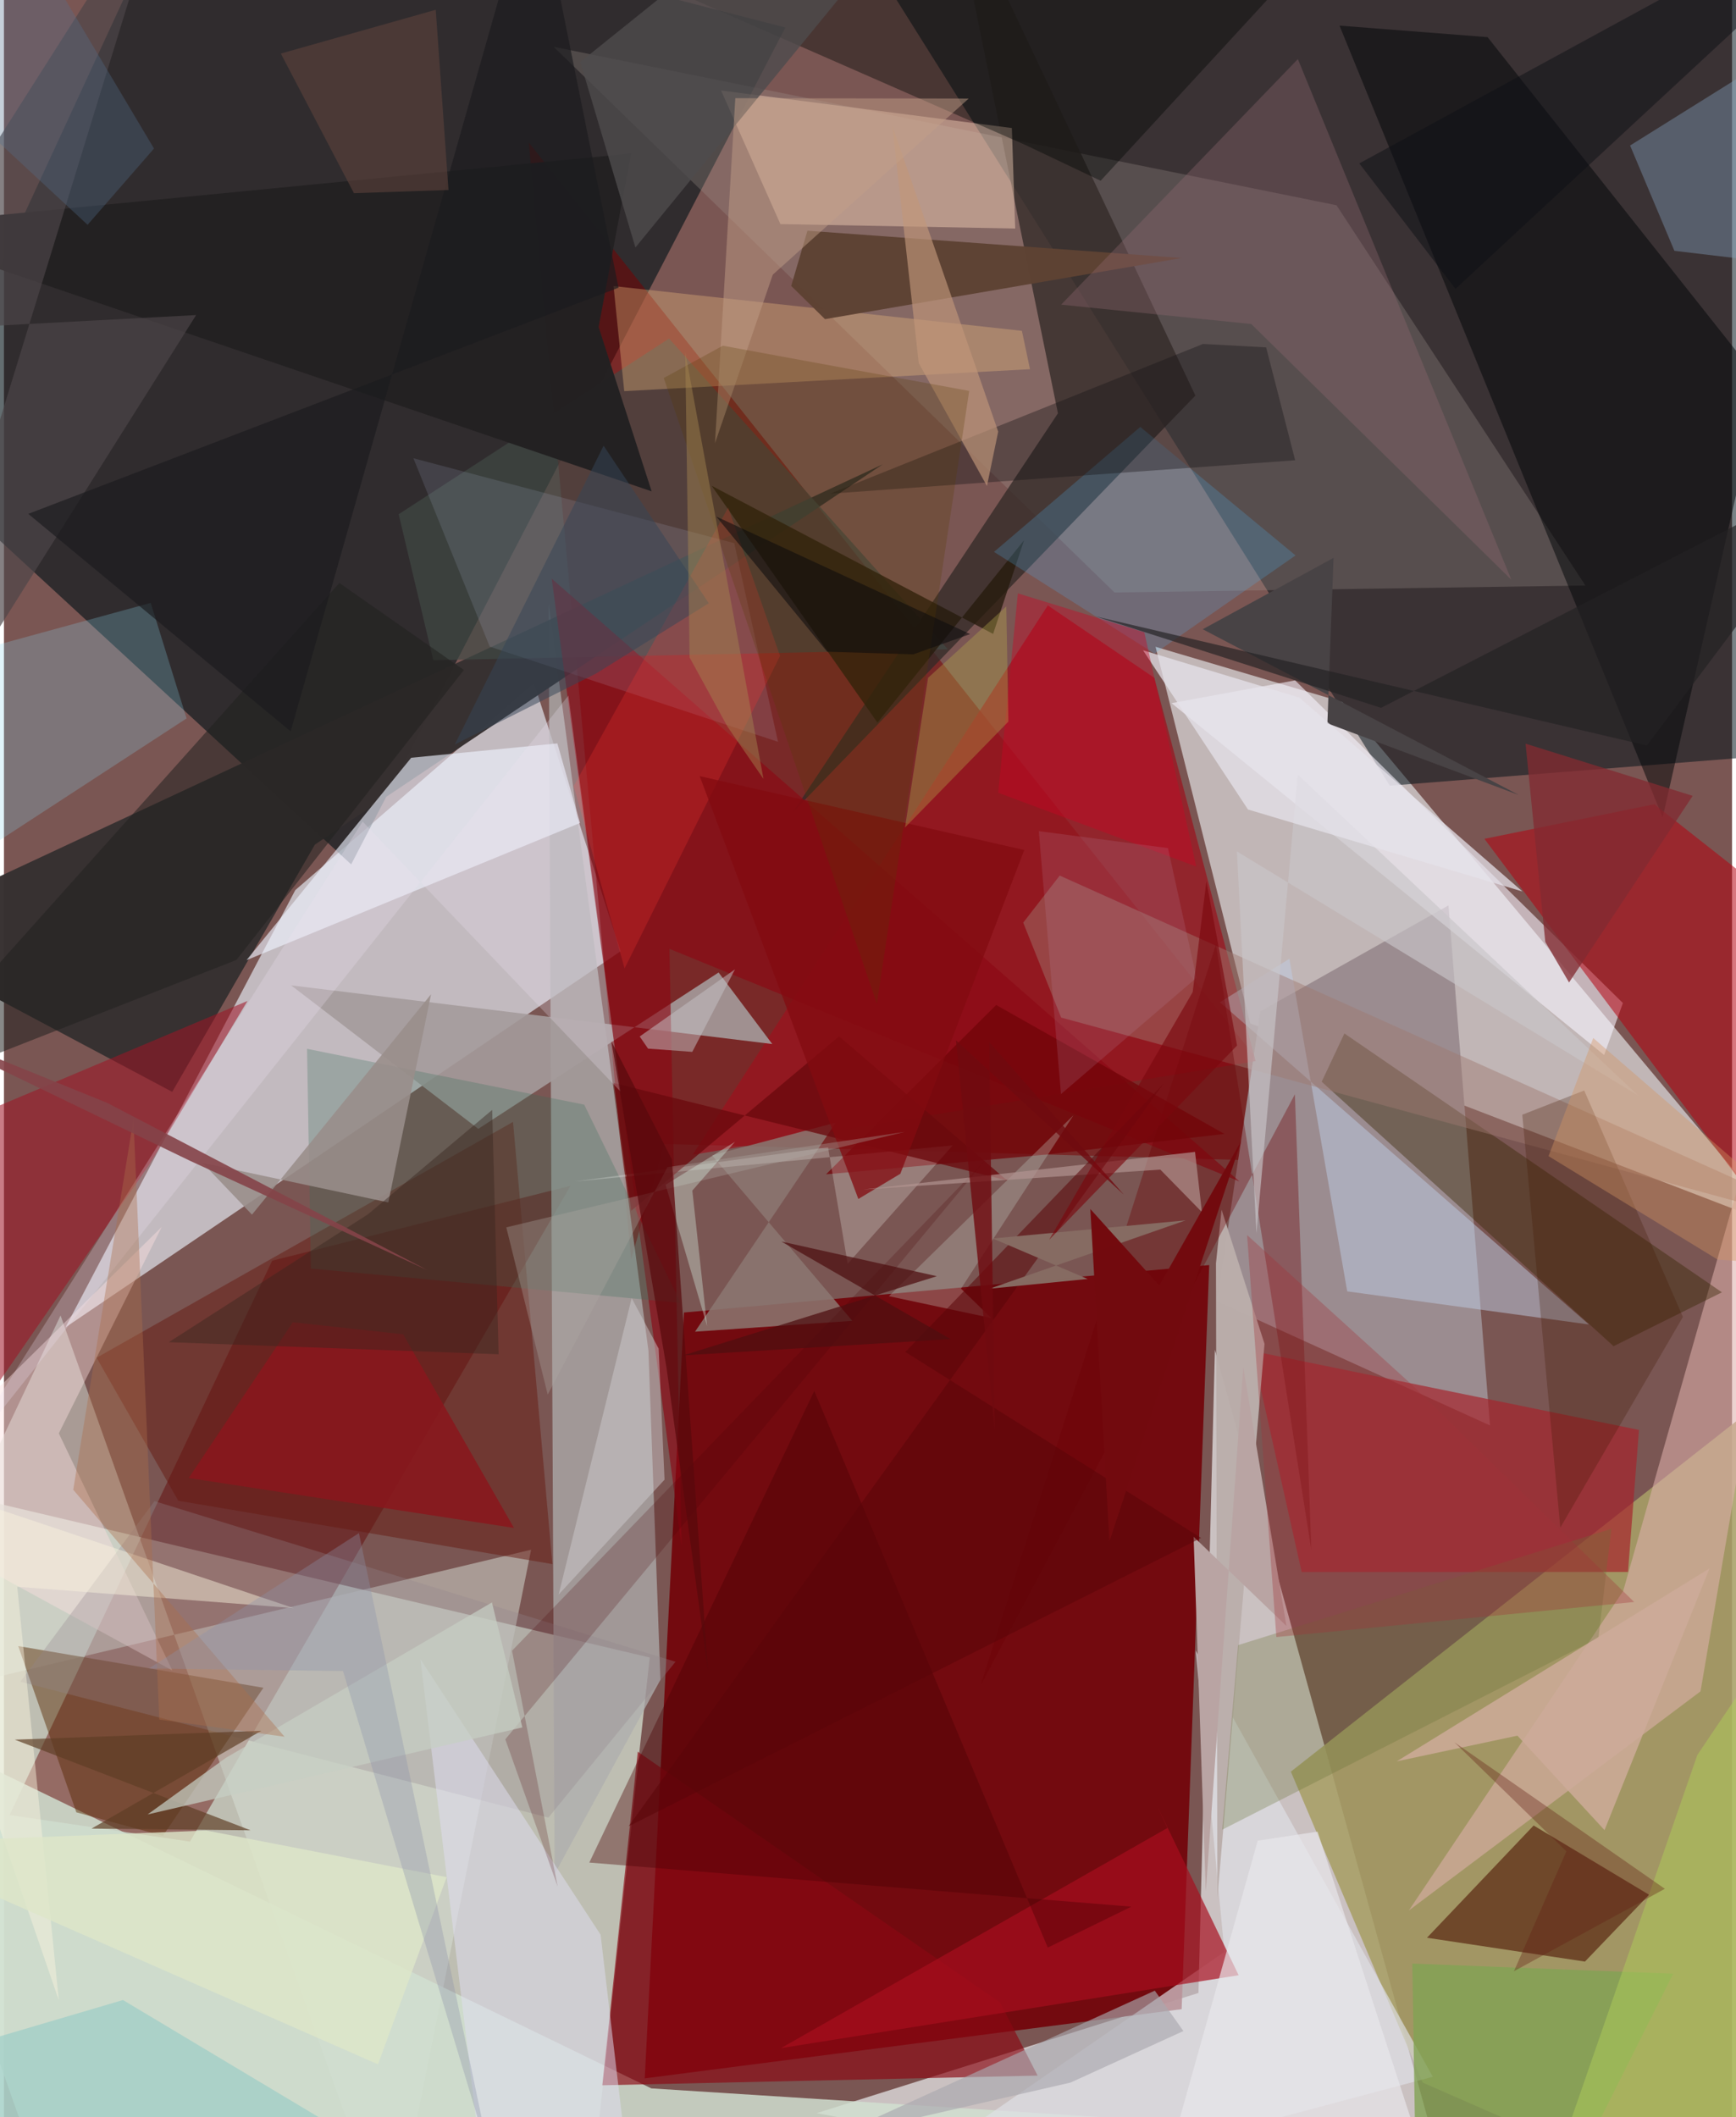 <svg xmlns="http://www.w3.org/2000/svg" width="228" height="278" viewBox="0 0 836 1024"><path fill="#7a5653" d="M0 0h836v1024H0z"/><path fill="#d6e3d5" fill-opacity=".733" d="M312.393 801.7L281.277 1086H-50.17l20.504-365.13z"/><path fill="#f1f6f7" fill-opacity=".667" d="M393.173 1022.05l184.694-58.133 7.96-311.025 118.457 427.83z"/><path fill="#eef6ff" fill-opacity=".627" d="M298.314 460.09L29.765 642.001l111.162-211.467 115.48-100.154z"/><path fill="#720007" fill-opacity=".886" d="M583.063 611.87l-254.08 22.943-18.986 370.414 259.736-33.47z"/><path fill="#d7d4d5" fill-opacity=".761" d="M647.578 339.593l212.304 253.996-256.968-98.625-45.813-182.135z"/><path fill="#031318" fill-opacity=".616" d="M86.325-62L378 13.33 167.966 418.063-44.838 221.977z"/><path fill="#001219" fill-opacity=".525" d="M898 361.997L850.804-62 405.29-42.312l265.154 422.321z"/><path fill="#a79f67" fill-opacity=".878" d="M866.06 1086l-179.707-78.721-63.787-150.402L898 640.242z"/><path fill="#780001" fill-opacity=".518" d="M303.4 609.177L253.915 68.97l392.007 493.396-326.431-9.089z"/><path fill="#600100" fill-opacity=".439" d="M89.99 890.718L2.724 877.846l127.02-268.096 144.374-36.233z"/><path fill="#9b8c90" d="M586.838 629.398l132.06 60.048-20.082-251.531-90.992 51.24z"/><path fill="#aeaeaf" fill-opacity=".745" d="M317.573 812.43l-5.793-159.229-48.291-361.377 2.905 614.614z"/><path fill="#363030" fill-opacity=".98" d="M-62 451.819l487.154-227.26-274.723 183.935-69.03 119.6z"/><path fill="#d8e0d6" fill-opacity=".506" d="M187.476 1086l67.543-336.45L-62 825.065l89.379-188.816z"/><path fill="#a39992" fill-opacity=".278" d="M644.658 99.268l-378.74-76.622L537.27 286.561l227.803-3.366z"/><path fill="#9c131e" fill-opacity=".725" d="M605.524 513.225l-49.015-185.37-51.516-35.034-171.82 265.694z"/><path fill="#d0e0d0" fill-opacity=".843" d="M7.234 1024.046l622.443 6.192-316.496-20.159L-62 827.964z"/><path fill="#332a27" fill-opacity=".773" d="M576.377 191.32L381.532 393.004l128.35-193.089L456.495-62z"/><path fill="#000407" fill-opacity=".502" d="M717.725 17.967l-71.622-5.572 156.332 382.958 47.837-210.149z"/><path fill="#f9f4ff" fill-opacity=".588" d="M624.617 329.075L564.85 340.09l209.269 170.184 9.079-25.144z"/><path fill="#501707" fill-opacity=".616" d="M740.02 882.925l55.832 33.491-31.013 32.337-76.42-11.527z"/><path fill="#a7222c" fill-opacity=".678" d="M603.907 653.415l187.069 38.196-5.306 68.689-157.878.028z"/><path fill="#b4000f" fill-opacity=".537" d="M716.203 405.71l82.206-16.726L898 467.476l-47.665 117.528z"/><path fill="#fbd6bd" fill-opacity=".435" d="M375.624 108.383l-28.712-64.614 140.68 18.155 1.62 48.611z"/><path fill="#deb0ae" fill-opacity=".561" d="M679.643 924.04l141.11-105.994L898 365.514 783.334 769.509z"/><path fill="#eef3ff" fill-opacity=".631" d="M278.687 398.048l-10.967-38.492-70.71 6.945-79.674 97.888z"/><path fill="#414945" fill-opacity=".686" d="M456.605 314.05l-248.903 5.267-16.75-70.611 130.805-84.953z"/><path fill="#572700" fill-opacity=".463" d="M125.515 816.313L6.902 796.14l28.125 80.416 41.857 11.383z"/><path fill="#352300" fill-opacity=".4" d="M831.101 625.05l-52.412 26.05-141.211-127.908 10.991-23.354z"/><path fill="#a49b9b" fill-opacity=".902" d="M229.467 545.98l116.255-75.62 25.965 34.605-232.743-28.368z"/><path fill="#661911" fill-opacity=".49" d="M246.27 542.635l19.047 213.868L84.345 725.87l-39.52-69.183z"/><path fill="#8b0714" fill-opacity=".639" d="M264.985 279.866l62.842 468.083-5.886-289.03 275.732 112.492z"/><path fill="#dfe0e6" fill-opacity=".655" d="M384.992 1086l205.44-141.97-13.93-145.749 114.723 206.174z"/><path fill="#8b0913" fill-opacity=".659" d="M306.61 847.228l-17.136 161.352 210.58-4.684-18.164-35.383z"/><path fill="#bfcce4" fill-opacity=".494" d="M649.832 624.585l-27.979-160.857-33.59 21.041 178.504 155.847z"/><path fill="#9e7a71" fill-opacity=".455" d="M898 597.358L510.742 423.476l-17.65 22.77 18.33 45.918z"/><path fill="#9f1525" fill-opacity=".557" d="M70.216 563.368L-62 754.652V559.939l179.822-75.812z"/><path fill="#a70e1e" fill-opacity=".686" d="M375.898 990.606l221.414-35.263-39.517-82.058 5.07 10.837z"/><path fill="#000604" fill-opacity=".4" d="M530.545 87.417L493.8 69.965 192.827-62l424.14 55.57z"/><path fill="#232122" fill-opacity=".984" d="M-62 109.83l375.334 127.825-25.649-79.466 15.672-83.934z"/><path fill="#fce0e0" fill-opacity=".424" d="M81.466 807.97L26.534 693.266l49.791-99.848L-62 729.676z"/><path fill="#baaeab" fill-opacity=".976" d="M586.339 611.002l.69 307.087 22.79-268.118-20.77-64.875z"/><path fill="#efbc81" fill-opacity=".345" d="M294.901 138.368l5.179 50.812 196.283-10.617-3.91-18.55z"/><path fill="#5e4233" fill-opacity=".984" d="M397.193 154.356l-16.344-16.055 7.859-26.705 181.067 13.19z"/><path fill="#8b7772" fill-opacity=".847" d="M334.315 644.096l76.086-5.26-67.866-80.045 59.905-15.818z"/><path fill="#261b0d" fill-opacity=".788" d="M422.569 349.508l70.909-88.18-14.95 45.272-136.157-71.646z"/><path fill="#86a4c0" fill-opacity=".392" d="M786.675 70.382L898 .83l-35.876 126.913-54.007-6.423z"/><path fill="#89d5ee" fill-opacity=".251" d="M88.337 347.475l-17.346-55.88-126.492 34.616L-62 445.448z"/><path fill="#cedfff" fill-opacity=".125" d="M198.078 221.64l155.232 41.078 21.16 96.073L235 312.746z"/><path fill="#356f56" fill-opacity=".267" d="M148.473 613.543l178.9 16.626-46.654-95.88-134.1-27.009z"/><path fill="#93858c" fill-opacity=".302" d="M7.942 813.391L263.395 879.1l61.497-75.361-252.055-77.69z"/><path fill="#6c0104" fill-opacity=".357" d="M472.378 815.418L586.31 456.82l46.162 292.846-7.954-220.395z"/><path fill="#e0def1" fill-opacity=".51" d="M235.785 1086l64.445-51.735-11.598-98.516-87.16-133.27z"/><path fill="#4eb6f5" fill-opacity=".216" d="M624.829 268.638l-68.243 47.512-77.624-49.215 70.755-60.45z"/><path fill="#667133" fill-opacity=".294" d="M771.35 792.24l-182.002 92.72 7.698-89.277 180.603-56.264z"/><path fill="#8f6770" fill-opacity=".349" d="M511.44 147.354L625.957 28.573 729.239 280.41l-125.83-123.69z"/><path fill="#480003" fill-opacity=".38" d="M545.403 922.182L283.18 900.855 392.01 672.72l112.958 269.263z"/><path fill="#161516" fill-opacity=".376" d="M624.65 222.613l-14.044-54.591-30.54-1.66-180.344 72.407z"/><path fill="#4d4549" fill-opacity=".682" d="M-62 160.626L79.511-62-62 398.476l154.967-246.09z"/><path fill="#720409" fill-opacity=".765" d="M480.008 486.078L397.69 567.97l106.185-9.5 86.549-10.031z"/><path fill="#bfc7bd" fill-opacity=".325" d="M517.387 539.419l-54.396 83.85 14.664 14.224-49.55-10.573z"/><path fill="#d4d1d4" fill-opacity=".451" d="M319.568 715.674l-51.228 55.554 35.33-143.357 13.053 24.412z"/><path fill="#ff3831" fill-opacity=".231" d="M375.444 317.25l-75.2 151.136-24.628-88.175 74.746-134.715z"/><path fill="#c09679" fill-opacity=".659" d="M429.755 60.791l51.232 147.98-5.444 26.289-32.993-59.432z"/><path fill="#421700" fill-opacity=".271" d="M752.913 738.877l-18.384-199.722 29.95-11.719 47.755 109.515z"/><path fill="#998e8a" fill-opacity=".882" d="M119.986 587.483l-23.907-25.04 89.873 19.129 20.674-100.682z"/><path fill="#89171c" fill-opacity=".859" d="M139.74 639.534l53.364 5.811 53.628 93.662-157.339-24.146z"/><path fill="#484345" d="M732.85 384.518l-152.917-80.174 63.28-34.52-2.97 80.033z"/><path fill="#b9a4a3" d="M620.439 786.437l-20.913-125.285-18.105 253.658-5.903-171.543z"/><path fill="#82a254" fill-opacity=".808" d="M741.623 1086l65.93-131.4-126.231-4.889 1.324 81.082z"/><path fill="#21201e" fill-opacity=".533" d="M162.263 281.967L-62 532.688l174.461-68.399 110.042-140.246z"/><path fill="#fefffe" fill-opacity=".235" d="M408.158 611.26l-9.488-56.355-122.85 16.576 183.152-17.484z"/><path fill="#6b0a0d" fill-opacity=".78" d="M294.928 523.805l8.51 61.79 100.567-84.34 81.266 69.679z"/><path fill="#c9c6c9" fill-opacity=".647" d="M790.712 529.956L596.485 411.81l9.424 184.677 19.983-221.861z"/><path fill="#4e4b4d" fill-opacity=".8" d="M426.314-28.044L305.48 119.714l-26.673-89.742L319.98-3.122z"/><path fill="#1b1b1e" fill-opacity=".675" d="M138.703 353.74L256.814-62l40.513 201.142L11.774 248.54z"/><path fill="#f8f3dc" fill-opacity=".471" d="M-62 710.068l88.533 257.381L6.422 767.445l133.741 10.33z"/><path fill="#e5e2eb" fill-opacity=".741" d="M551.054 314.526l75.622 22.864 107.937 93.784-132.798-39.653z"/><path fill="#c3a088" fill-opacity=".478" d="M371.94 132.844l-27.957 81.49 9.824-166.855 112.902.196z"/><path fill="#ebe0ef" fill-opacity=".259" d="M173.51 397.354l124.793 130.623-25.23-191.567-300.548 378.81z"/><path fill="#dde6c9" fill-opacity=".812" d="M180.95 998.462l33.21-90.561-116.263-22.543L-62 891.648z"/><path fill="#830b10" fill-opacity=".765" d="M493.591 411.123l-59.934 156.568-20.324 12.21L336.57 375.38z"/><path fill="#812a31" fill-opacity=".765" d="M736.11 359.687l9.538 95.862 11.508 19.633 59.809-90.259z"/><path fill="#92cac5" fill-opacity=".58" d="M-62 1024.976l294.186 46.84L57.57 967.34l-90.833 26.794z"/><path fill="#4a0407" fill-opacity=".212" d="M245.785 798.406l230.097-238.562-233.35 281.409 25.33 71.214z"/><path fill="#aecc5a" fill-opacity=".506" d="M751.962 1043.069l67.24-194.24L898 732.017l-5.126 291.99z"/><path fill="#cf0023" fill-opacity=".388" d="M480.997 383.435l95.794 35.674-25.112-113.288-61.177-18.832z"/><path fill="#b4aa4d" fill-opacity=".361" d="M485.925 348.992L435.9 400.24l11.158-72.399 37.837-34.525z"/><path fill="#b39491" fill-opacity=".678" d="M559.42 565.701l-143.654 9.628 160.444-18.203 3.322 29.122z"/><path fill="#5e3d24" fill-opacity=".675" d="M42.346 884.436l76.969.819-114.093-43.84 119.326-4.312z"/><path fill="#cdab9a" fill-opacity=".847" d="M825.098 758.597l-151.317 93.307 58.387-12.43 42.141 45.693z"/><path fill="#5a0408" fill-opacity=".537" d="M302.157 883.334l276.983-139.48-143.068-89.956 124.813-129.672z"/><path fill="#553c00" fill-opacity=".247" d="M422.28 485.46L319.185 182.83l28.582-15.624 119.191 21.864z"/><path fill="#c6cec3" fill-opacity=".722" d="M236.075 775.036l14.704 60.453-181.291 42.097 37.969-27.44z"/><path fill="#d59562" fill-opacity=".392" d="M768.851 502.056L898 613.92l-68.984-4.706-81.79-50.03z"/><path fill="#5f443c" fill-opacity=".569" d="M215.056 91.89l-6.165-87.158-74.95 21.17 35.37 67.535z"/><path fill="#e9e8ec" fill-opacity=".678" d="M551.564 1086l141.5-22.821-57.572-177.283-28.949 4.37z"/><path fill="#38251e" fill-opacity=".435" d="M79.745 649.17l159.555 5.834-3.105-118.175-60.176 50.54z"/><path fill="#afaaa2" fill-opacity=".333" d="M435.845 547.44l-192.832 46.189 20.042 80.874 57.924-110z"/><path fill="#aaa8af" fill-opacity=".643" d="M515.983 1007.267l-114.571 26.302 155.332-70.761 13.836 19.537z"/><path fill="#dbf7e8" fill-opacity=".357" d="M320.075 573.021l33.605-20.792-20.668 23.618 7.158 65.57z"/><path fill="#866c63" fill-opacity=".984" d="M571.696 590.239l-94.89 33.059 47.454-4.705-45.905-19.579z"/><path fill="#0e1116" fill-opacity=".51" d="M655.677 79.03l46.539 60.706L898-41.847l-25.275 2.624z"/><path fill="#c7c4c8" fill-opacity=".49" d="M307.554 501.308l4.043 5.875 21.397 1.573 20.652-39.918z"/><path fill="#ad6e4a" fill-opacity=".384" d="M33.516 720.55l29.142-179.282 12.474 290.41L135.74 840z"/><path fill="#4d0f10" fill-opacity=".725" d="M451.3 617.255L328.667 655.54l129.246-7.873-81.83-47.188z"/><path fill="#364657" fill-opacity=".51" d="M286.647 325.657l-68.552 34.446 72-144.522 50.883 76.164z"/><path fill="#6f0b0f" fill-opacity=".8" d="M479.304 691.403l-2.668-187.415 65.176 73.872-81.271-74.71z"/><path fill="#a68750" fill-opacity=".455" d="M331.689 317.978l18.323 33.473 17.423 25.29-37.848-206.472z"/><path fill="#b98da8" fill-opacity=".18" d="M500.627 401.994l62.496 8.2 13.77 62.736-65.535 56.248z"/><path fill="#546f8c" fill-opacity=".329" d="M-62 13.646l78.342-36.272L72.59 71.847l-32.133 36.892z"/><path fill="#58090c" fill-opacity=".71" d="M323.11 560.761l17.5 247.715-20.065-146.873-26.683-157.94z"/><path fill="#730a0e" fill-opacity=".996" d="M558.91 621.745l-33.355-36.993 9.268 160.694 63.774-193.699z"/><path fill="#a13137" fill-opacity=".329" d="M680.692 669.369l-79.303-72.016 14.166 194.437 173.098-16.963z"/><path fill="#232223" fill-opacity=".667" d="M898 223.089L794.81 360.585l-266.843-62.49 138.236 44.257z"/><path fill="#8c92a9" fill-opacity=".337" d="M235.486 1045.239l-71.475-237.022-93.844-1.238 101.56-65.473z"/><path fill="#844349" fill-opacity=".898" d="M-62 488.028l111.985 45.41 154.92 80.913-114.688-52.818z"/><path fill="#622116" fill-opacity=".357" d="M701.687 842.67l54.164 52.754-25.345 57.974 72.991-39.85z"/><path fill="#0d0b0d" fill-opacity=".565" d="M439.899 316.493l27.496-9.808L344.61 249.85l53.63 65.368z"/><path fill="#7b070e" fill-opacity=".631" d="M596.535 505.693l-14.833-79.45-6.63 53.6-69.42 119.79z"/></svg>